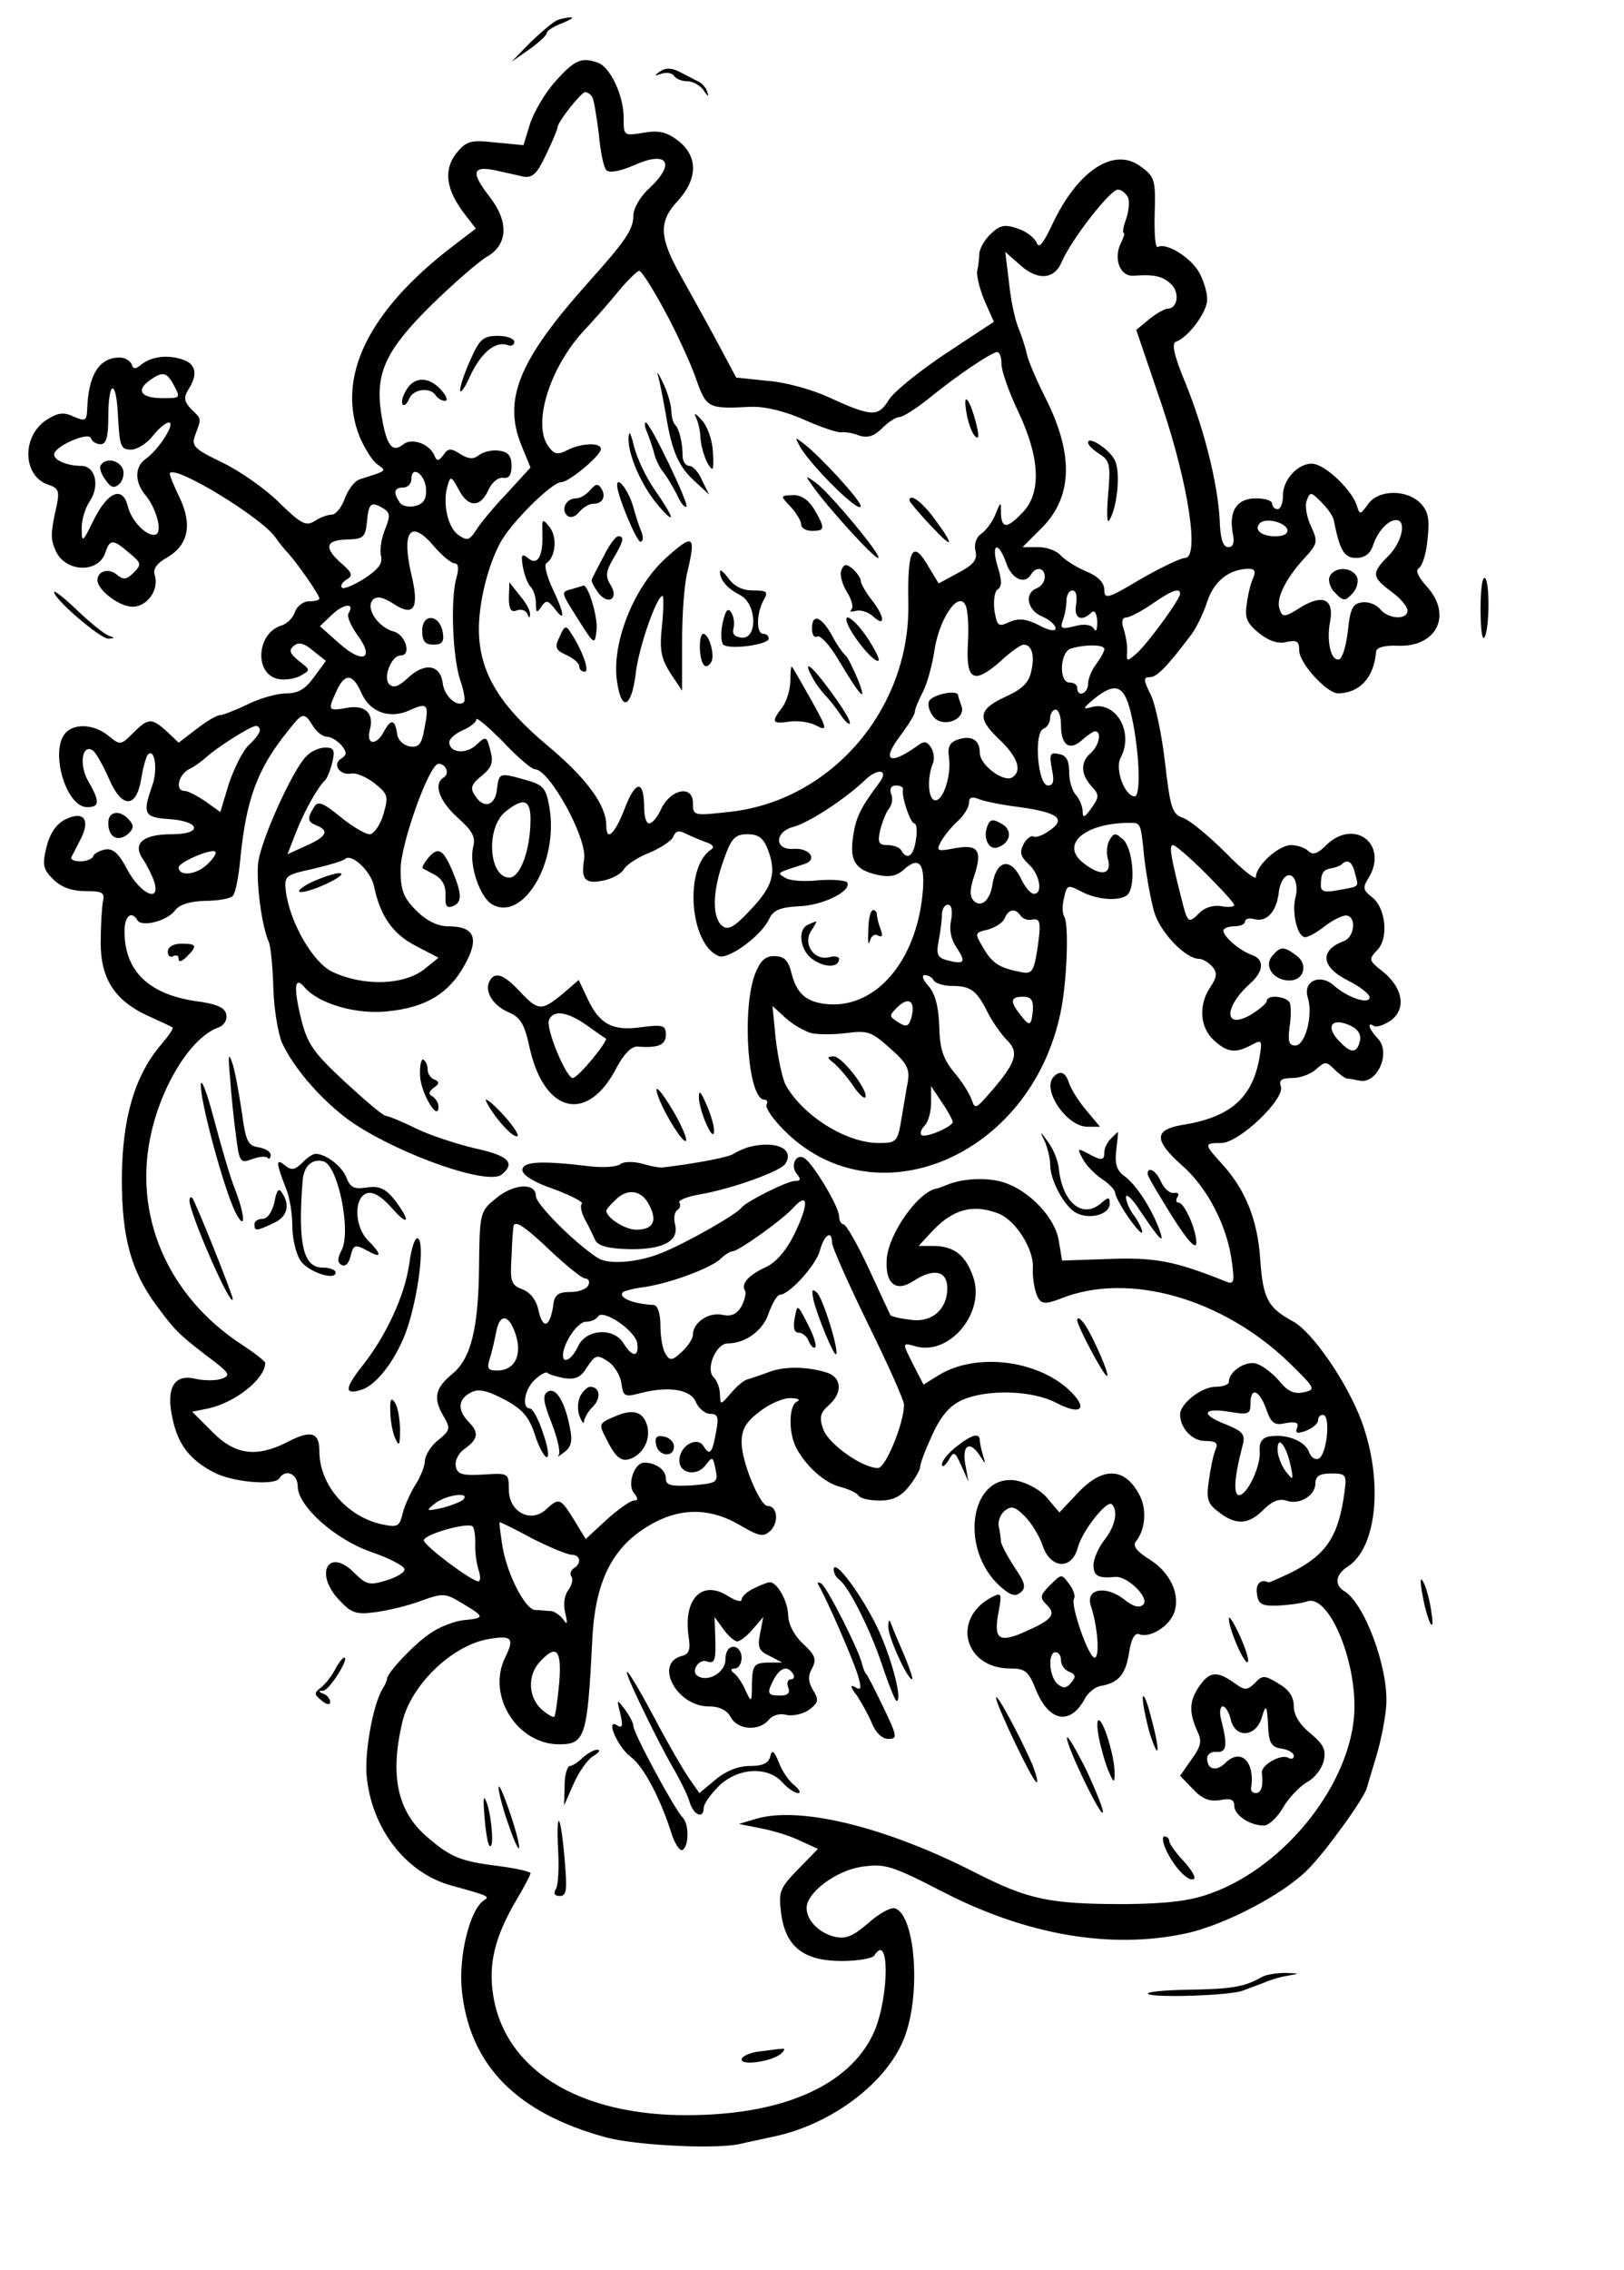 <?xml version="1.0" standalone="no"?>
<!DOCTYPE svg PUBLIC "-//W3C//DTD SVG 20010904//EN"
 "http://www.w3.org/TR/2001/REC-SVG-20010904/DTD/svg10.dtd">
<svg version="1.0" xmlns="http://www.w3.org/2000/svg"
 width="300pt" height="419pt" viewBox="0 0 300 419"
 preserveAspectRatio="xMidYMid meet">
<g transform="translate(0,419) scale(0.1,-0.1)"
fill="#000000" stroke="none">
<path d="M1030 4153 c-8 -3 -30 -22 -50 -41 l-35 -36 33 23 c17 12 32 26 32
30 0 4 12 12 28 18 15 6 23 11 17 11 -5 0 -17 -2 -25 -5z"/>
<path d="M1027 4041 c-20 -22 -41 -58 -48 -80 l-12 -39 -52 5 c-47 5 -53 3
-73 -21 -23 -31 -18 -67 17 -112 l20 -26 -42 -32 c-157 -120 -217 -243 -172
-354 9 -20 23 -43 32 -49 17 -13 20 -11 -33 -28 -9 -3 -21 -19 -27 -35 -6 -17
-17 -30 -24 -30 -7 0 -22 -5 -32 -12 -16 -10 -25 -5 -65 34 -25 25 -72 58
-105 74 -54 26 -58 31 -50 52 11 30 12 28 -8 47 -13 14 -14 21 -5 36 18 28 14
47 -10 55 -28 10 -58 6 -77 -9 -11 -9 -15 -9 -18 1 -3 6 -12 12 -22 12 -38 0
-58 -32 -60 -97 -1 -20 -4 -21 -25 -12 -19 9 -29 7 -50 -6 -47 -31 -44 -105 4
-120 18 -6 20 -12 15 -37 -12 -53 -12 -63 -2 -85 18 -40 80 -42 92 -2 8 24 14
24 44 -2 22 -18 23 -21 8 -36 -13 -13 -19 -14 -31 -4 -15 13 -36 7 -36 -10 0
-18 40 -49 65 -49 27 0 49 31 41 58 -4 11 3 22 23 33 39 23 47 61 22 112 -11
23 -19 42 -17 44 13 13 168 -82 194 -118 7 -10 18 -24 25 -31 17 -19 57 -76
57 -83 0 -3 -9 -5 -19 -5 -11 0 -22 -9 -26 -19 -3 -11 -15 -23 -26 -26 -44
-14 -50 -87 -7 -98 11 -3 30 -1 42 5 20 11 20 11 -2 28 -17 14 -19 20 -9 28 8
7 19 5 35 -9 l24 -19 -22 -30 c-16 -22 -29 -30 -51 -30 -17 0 -49 -9 -71 -20
-23 -11 -46 -20 -51 -20 -6 0 -25 -11 -43 -25 l-34 -26 -22 21 c-28 25 -34 25
-62 -3 -23 -23 -24 -23 -46 -5 -26 21 -61 23 -78 6 -31 -31 -1 -138 39 -138
23 0 24 10 2 48 -17 29 -12 69 8 57 6 -4 19 -27 30 -52 24 -56 51 -56 60 0 3
20 9 40 12 44 13 13 19 -28 8 -58 -18 -51 -15 -58 31 -61 59 -4 63 -28 5 -28
-53 0 -73 -17 -53 -46 7 -10 17 -30 21 -42 12 -40 -26 -22 -50 23 -15 29 -26
39 -40 37 -11 -2 -22 -8 -23 -13 -2 -5 -13 -9 -24 -9 -11 0 -18 3 -16 8 2 4
10 19 18 35 17 35 4 51 -30 34 -16 -8 -28 -26 -34 -50 -8 -33 -7 -41 12 -60
15 -15 35 -22 60 -22 32 0 36 -3 32 -20 -2 -11 -4 -45 -4 -76 0 -67 27 -107
89 -135 22 -10 42 -19 44 -21 2 -1 -8 -16 -22 -32 -49 -58 -71 -136 -72 -246
0 -110 17 -171 64 -235 35 -47 39 -51 93 -93 42 -31 45 -36 28 -42 -11 -4 -34
-4 -50 0 -39 9 -54 -18 -41 -75 10 -47 32 -75 76 -98 34 -18 112 -25 121 -11
11 18 34 9 34 -15 0 -36 69 -98 136 -121 32 -11 59 -25 61 -31 2 -6 -13 -15
-32 -21 -32 -10 -38 -9 -61 14 -47 47 -74 -1 -28 -50 23 -25 32 -28 68 -23 22
3 61 12 84 21 42 15 45 14 78 -6 40 -24 40 -26 -1 -30 -16 -2 -43 -12 -60 -24
-29 -19 -80 -73 -80 -84 0 -3 -4 -12 -8 -18 -17 -27 -33 -112 -30 -158 8 -99
72 -183 158 -206 69 -19 70 -20 59 -27 -26 -17 -47 -102 -41 -165 14 -139 101
-228 268 -273 58 -15 209 -22 249 -11 8 2 33 7 55 12 112 22 219 104 248 190
28 81 17 218 -19 232 -8 3 -30 -9 -50 -27 -29 -25 -42 -30 -63 -25 -28 7 -51
30 -51 53 0 28 54 69 102 76 42 6 54 3 149 -46 155 -80 311 -107 450 -77 70
15 178 71 224 117 32 31 107 135 110 152 1 3 9 30 18 60 9 30 17 73 18 95 3
69 -41 186 -78 208 -18 11 -16 30 5 44 56 34 68 159 27 270 -27 72 -91 165
-127 184 -46 25 -55 42 -60 114 -5 75 -28 130 -72 178 -32 35 -32 37 0 37 33
0 119 82 110 105 -4 11 2 15 21 15 15 0 34 7 44 16 17 15 19 15 34 0 9 -9 19
-16 23 -17 4 0 15 -2 24 -4 33 -6 58 53 33 78 -16 17 -21 32 -7 23 5 -3 19 2
31 10 29 21 23 60 -14 90 -27 21 -27 23 -11 40 22 22 16 80 -11 99 -15 12 -16
17 -5 34 38 63 -27 112 -79 60 -15 -15 -24 -18 -32 -10 -6 6 -21 11 -32 11
-23 0 -65 -38 -65 -59 0 -6 -25 13 -55 44 -31 31 -66 60 -79 65 -21 7 -24 18
-34 103 -6 52 -18 109 -27 126 -13 26 -13 31 -1 31 13 0 31 18 77 79 9 12 22
39 29 60 12 38 41 61 77 61 11 0 13 -5 8 -17 -5 -10 -10 -32 -12 -49 -4 -25 1
-35 23 -53 19 -15 36 -20 51 -16 19 4 23 1 23 -16 0 -23 51 -79 72 -79 40 1
66 29 70 77 1 8 16 12 40 11 72 -3 102 57 53 110 -15 17 -21 29 -14 33 6 4 14
27 16 53 4 36 2 51 -12 66 -25 27 -79 27 -98 -1 -15 -20 -15 -20 -21 -1 -9 26
-51 68 -76 75 -26 7 -60 -25 -60 -57 0 -14 -4 -26 -10 -26 -5 0 -10 5 -10 10
0 6 -13 10 -30 10 -35 0 -50 -23 -43 -63 4 -19 1 -27 -8 -27 -10 0 -15 16 -16
52 -4 66 -28 165 -64 253 -20 48 -25 71 -17 74 23 8 58 55 58 78 0 14 -7 37
-16 52 -16 27 -61 54 -75 45 -5 -3 -7 25 -6 62 2 61 0 68 -25 86 -49 38 -117
-6 -164 -106 -17 -36 -25 -46 -29 -34 -4 9 -19 21 -35 26 -23 8 -32 7 -49 -9
-12 -11 -21 -27 -22 -37 0 -9 -2 -24 -4 -33 -1 -9 5 -34 14 -55 l17 -38 -88
-58 c-48 -32 -96 -70 -106 -86 -20 -32 -31 -32 -112 5 -30 14 -81 28 -113 30
l-57 6 -38 71 c-21 39 -50 91 -64 116 -40 71 -42 100 -7 138 38 41 39 83 2
112 -21 16 -35 20 -64 15 -37 -6 -37 -6 -37 28 0 40 -24 92 -47 101 -30 11
-43 6 -78 -33z m67 -30 c3 -5 8 -35 12 -67 3 -33 9 -63 14 -68 6 -6 25 -2 49
8 63 29 81 6 31 -41 -17 -15 -30 -38 -30 -51 0 -25 -13 -45 -82 -122 -130
-145 -160 -218 -124 -304 l16 -39 -42 -46 c-24 -25 -50 -56 -58 -69 -13 -20
-17 -21 -34 -9 -19 14 -29 59 -19 91 5 18 7 17 20 -7 17 -34 40 -35 55 -2 6
14 18 24 27 23 11 -2 16 5 16 22 0 18 -6 26 -23 28 -13 2 -29 -2 -37 -8 -10
-8 -19 -8 -35 2 -17 11 -22 11 -31 -2 -8 -11 -12 -12 -16 -2 -9 23 -43 35 -59
21 -20 -16 -31 0 -40 59 -11 74 9 116 93 199 41 40 88 81 104 90 37 22 39 64
4 109 -35 45 -33 58 8 50 17 -4 42 -9 53 -12 18 -3 26 5 43 41 12 25 21 47 21
50 0 10 44 65 51 65 4 0 10 -4 13 -9z m990 -186 c3 -8 1 -26 -4 -40 -5 -14 -7
-25 -4 -25 2 0 0 -8 -5 -18 -15 -29 -2 -63 23 -61 39 3 54 -1 70 -16 16 -17
11 -45 -8 -45 -6 -1 -21 -9 -34 -20 l-23 -19 47 -138 c50 -149 70 -283 43
-283 -8 0 -45 -18 -82 -39 -60 -36 -67 -38 -67 -20 0 13 -11 25 -33 34 -19 8
-39 21 -47 29 -7 9 -26 16 -42 16 l-29 0 35 35 c58 58 60 137 6 243 -16 32
-31 67 -33 78 -2 10 -9 32 -15 47 -7 16 -15 54 -18 85 l-7 57 25 -22 c34 -32
66 -30 80 5 18 41 89 132 103 132 7 0 15 -7 19 -15z m-857 -207 c22 -40 48
-97 58 -125 20 -57 22 -58 102 -54 26 1 63 -8 99 -24 31 -14 62 -24 68 -23 6
1 21 -1 33 -6 16 -5 28 -1 42 13 12 12 26 21 32 21 7 0 30 15 53 33 51 42 118
87 128 87 5 0 8 -10 8 -22 0 -13 14 -52 31 -88 40 -84 43 -149 9 -185 -29 -31
-40 -32 -41 -2 0 22 0 22 -10 -2 -5 -13 -17 -30 -26 -36 -10 -7 -14 -20 -11
-32 4 -16 -3 -25 -31 -40 l-37 -20 -17 28 c-31 55 -41 38 -39 -66 3 -195 -144
-365 -333 -384 -64 -7 -65 -7 -65 17 0 33 -40 26 -58 -10 -7 -16 -17 -28 -23
-28 -5 0 -9 12 -9 28 0 52 -15 53 -35 2 -19 -50 -35 -65 -35 -34 0 38 -37 88
-109 148 -85 71 -122 130 -126 202 -3 49 13 122 38 170 18 36 96 114 114 114
14 0 73 49 73 61 0 13 -37 11 -62 -2 -18 -9 -24 -8 -35 7 -30 41 2 145 66 214
18 19 47 52 64 73 17 20 34 37 38 37 4 0 25 -33 46 -72z m-907 -137 c14 -26
14 -26 -19 -26 -39 0 -50 13 -27 31 26 19 33 18 46 -5z m-78 -121 c11 0 29 11
40 25 11 14 24 25 30 25 13 0 -19 -51 -44 -68 -19 -14 -19 -41 -1 -64 21 -24
33 -67 22 -74 -14 -8 -46 22 -53 52 -10 38 -37 26 -63 -26 -20 -41 -22 -43
-22 -17 -1 15 6 39 15 52 19 29 10 65 -16 65 -25 0 -50 10 -50 21 0 15 64 43
68 30 2 -6 10 -11 18 -11 10 0 14 13 14 48 0 72 15 74 18 3 3 -54 5 -61 24
-61z m545 -72 c1 -19 -4 -28 -20 -32 -12 -3 -25 0 -29 7 -12 18 -10 27 7 27 8
0 15 7 15 16 0 26 25 9 27 -18z m1677 -59 c11 -55 19 -69 41 -69 16 0 26 8 31
22 8 26 28 48 43 48 20 0 11 -41 -14 -66 -32 -32 -31 -39 5 -66 17 -12 30 -28
30 -35 0 -18 -35 -16 -50 2 -7 9 -23 15 -34 13 -17 -2 -22 -12 -26 -52 -3 -27
-10 -51 -16 -53 -15 -5 -24 33 -17 69 8 42 -13 52 -54 27 -30 -19 -34 -19 -39
-4 -8 19 11 57 46 95 24 26 25 30 12 58 -8 17 -12 38 -8 48 6 17 8 16 27 -3
11 -11 22 -26 23 -34z m-1755 22 c12 -8 12 -14 2 -39 -7 -17 -10 -39 -7 -49 3
-13 -5 -24 -31 -41 -19 -12 -38 -20 -41 -17 -4 3 0 10 8 15 12 7 11 12 -7 28
-35 30 -33 45 7 46 32 1 35 4 38 34 3 34 8 37 31 23z m1669 -38 c2 -8 -6 -13
-22 -13 -26 0 -40 12 -29 24 11 11 46 2 51 -11z m-1575 -33 c14 -16 31 -30 37
-30 7 0 8 -10 3 -27 -11 -40 -7 -145 7 -188 7 -20 10 -38 7 -41 -11 -11 -36
10 -39 34 -4 35 -33 40 -64 11 -17 -16 -27 -20 -35 -12 -12 12 4 53 21 53 21
0 9 38 -12 44 -29 7 -54 44 -39 59 7 7 18 5 37 -7 39 -26 49 -9 34 53 -19 82
-1 104 43 51z m1056 -30 c10 -29 34 -40 46 -20 9 15 25 12 25 -5 0 -9 -7 -18
-15 -21 -23 -9 -18 -40 10 -52 14 -6 25 -16 25 -22 0 -6 -13 -4 -31 6 -24 12
-37 13 -54 6 -21 -10 -23 -8 -28 21 -2 18 0 35 6 39 8 5 8 17 0 42 -13 43 1
49 16 6z m129 -75 c-5 -26 9 -34 28 -16 5 6 10 0 11 -16 0 -15 -2 -21 -6 -14
-5 8 -18 10 -36 5 -24 -6 -27 -4 -22 10 4 10 7 26 7 37 0 10 5 19 11 19 7 0 9
-10 7 -25z m192 19 c0 -10 -57 -88 -78 -108 -20 -18 -21 -18 -20 0 1 11 -2 29
-6 42 -5 14 -3 22 4 22 6 0 28 11 48 25 36 25 52 31 52 19z m-392 -92 c-4 -69
11 -76 61 -32 18 17 37 30 42 30 15 0 21 -20 14 -49 -4 -21 -17 -33 -45 -46
-53 -24 -56 -40 -15 -79 35 -33 44 -59 25 -71 -16 -10 -60 23 -60 45 0 24 -15
33 -40 25 -15 -5 -20 -13 -17 -33 5 -35 -12 -84 -27 -79 -12 4 -13 42 -3 67 4
8 2 22 -3 30 -8 12 -13 13 -27 2 -51 -36 -65 -26 -29 21 14 19 26 38 26 43 0
5 7 22 15 37 8 16 17 49 21 75 8 57 43 111 57 86 5 -8 7 -41 5 -72z m-1144 56
c-4 -5 4 -23 16 -40 33 -44 11 -55 -33 -16 l-36 32 22 21 c22 21 43 23 31 3z
m1396 -66 c0 -5 -7 -17 -15 -28 -8 -10 -15 -27 -15 -36 0 -19 -20 -26 -20 -8
0 6 -6 10 -14 10 -21 0 -18 58 3 63 28 8 61 7 61 -1z m-1372 -82 c16 -35 52
-48 89 -31 33 15 36 11 27 -34 -5 -29 -10 -35 -27 -33 -11 2 -21 11 -23 21 -4
29 -11 31 -24 8 -14 -28 -34 -27 -27 1 9 32 -9 48 -44 41 -33 -6 -34 -4 -17
32 15 33 30 32 46 -5z m1420 -32 c16 -63 21 -158 8 -158 -18 0 -37 50 -26 71
26 48 -10 108 -56 93 -14 -4 -13 -1 6 15 39 32 56 27 68 -21z m-128 -27 c0
-37 16 -48 39 -27 10 9 21 16 24 16 13 0 7 -27 -8 -40 -19 -16 -19 -39 1 -61
15 -16 15 -20 0 -41 -12 -17 -16 -19 -16 -6 0 9 -6 23 -12 30 -7 7 -13 26 -13
43 0 21 -5 31 -19 33 -16 4 -18 0 -13 -27 5 -23 3 -31 -7 -31 -19 0 -27 98 -8
105 6 2 12 11 12 20 0 8 5 15 10 15 6 0 10 -13 10 -29z m-1382 -1 c7 -11 18
-20 26 -20 7 0 19 -7 27 -16 10 -13 10 -17 0 -24 -18 -10 -4 -32 18 -28 9 2
29 -7 43 -18 25 -20 26 -24 16 -58 -6 -20 -18 -36 -25 -36 -8 0 -32 14 -54 32
-33 27 -42 30 -49 18 -13 -21 -12 -27 5 -34 24 -9 18 -21 -19 -37 l-35 -16 16
41 c16 41 42 86 54 96 3 3 9 17 13 33 5 22 3 27 -13 27 -11 0 -27 -7 -35 -16
-25 -24 -84 -155 -89 -196 -4 -36 6 -117 20 -148 3 -8 7 -46 8 -85 1 -38 9
-84 16 -100 23 -50 80 -114 134 -150 90 -59 248 -114 272 -93 26 21 12 35 -49
48 -34 8 -83 24 -110 37 -26 13 -51 23 -55 23 -5 0 -38 28 -76 63 -58 54 -69
69 -81 117 -14 58 -12 80 7 57 26 -30 95 -50 152 -44 72 7 114 33 143 85 28
50 19 72 -30 72 -19 0 -40 10 -59 29 -24 24 -29 38 -29 76 0 47 53 195 70 195
14 0 21 -18 10 -25 -20 -12 -9 -43 25 -74 28 -25 34 -36 29 -55 -8 -33 13 -94
36 -106 57 -31 122 79 105 179 -6 36 -11 42 -43 51 -50 14 -50 14 -54 -17 -3
-31 -25 -37 -41 -11 -9 13 -6 21 13 36 18 15 22 24 16 46 -7 27 -8 28 -26 11
-19 -18 -50 -15 -50 5 0 6 11 16 25 22 14 6 25 15 25 20 0 5 22 -14 49 -41 26
-28 53 -51 59 -51 27 0 98 -129 91 -167 -6 -36 2 -45 33 -39 18 3 36 13 41 22
5 8 26 22 47 30 21 9 41 22 44 30 4 10 10 12 23 5 10 -5 27 -12 38 -16 12 -4
15 -9 9 -13 -51 -33 -40 -176 14 -197 18 -7 80 39 93 69 8 16 20 21 54 23 44
1 99 28 90 44 -3 4 -27 6 -53 4 -26 -3 -54 -1 -62 5 -15 9 -17 8 36 25 25 8
10 30 -20 28 -36 -3 -36 32 1 41 28 8 93 50 131 86 24 23 44 19 27 -4 -36 -48
-44 -65 -49 -100 -7 -45 4 -62 45 -71 22 -5 36 -2 49 10 29 26 40 10 34 -48
-13 -122 -85 -206 -172 -201 -41 3 -60 18 -70 58 -6 24 -14 31 -32 31 -17 0
-26 -9 -36 -35 -24 -68 -12 -230 18 -230 5 0 7 -4 4 -9 -3 -4 10 -25 30 -45
168 -173 457 -53 513 214 12 56 16 163 7 178 -4 6 -4 22 0 36 5 23 7 23 32 10
32 -17 78 -18 87 -3 13 20 7 81 -9 98 -15 14 -18 14 -26 1 -5 -8 -7 -25 -3
-37 7 -29 -15 -31 -47 -5 -41 33 3 72 84 73 24 0 23 3 30 -66 4 -33 12 -77 18
-98 11 -38 58 -87 83 -87 7 0 18 -7 25 -15 9 -11 8 -19 -4 -37 -22 -32 -20
-74 6 -98 25 -23 40 -25 70 -9 20 11 20 9 14 -27 -14 -72 -54 -107 -144 -121
-50 -9 -50 -28 0 -73 49 -42 86 -115 94 -182 5 -36 3 -40 -13 -33 -93 37 -128
44 -213 41 l-88 -3 -6 36 c-6 42 -54 93 -101 108 -30 10 -76 8 -105 -4 -8 -3
-17 -7 -20 -7 -35 -7 -88 -83 -92 -130 -3 -46 17 -62 49 -41 38 25 63 19 63
-13 0 -40 -30 -65 -70 -58 -18 2 -33 6 -35 8 -1 2 -19 40 -40 86 -21 45 -42
82 -47 82 -4 0 -8 7 -8 15 0 17 -47 96 -64 107 -15 10 -27 -14 -14 -29 8 -10
7 -13 -3 -13 -15 0 -90 -38 -99 -49 -9 -13 -105 -67 -148 -84 -44 -18 -99 -22
-118 -9 -42 27 -114 99 -114 114 0 26 -43 23 -76 -6 -27 -22 -28 -27 -29 -122
-1 -116 -15 -171 -48 -199 -33 -27 -37 -45 -19 -77 15 -25 14 -28 -8 -46 -13
-10 -24 -27 -25 -38 0 -10 -8 -30 -17 -44 -9 -14 -20 -38 -24 -53 -6 -25 -9
-27 -38 -21 -65 14 -116 73 -116 135 0 35 -15 40 -59 17 -57 -29 -97 -24 -139
19 l-37 37 30 6 c50 11 105 55 105 84 0 3 -19 18 -42 33 -139 90 -204 242
-168 394 21 91 75 175 123 192 11 4 17 14 15 24 -2 13 -18 20 -57 25 -87 13
-131 56 -131 129 0 28 13 39 24 20 8 -13 55 -1 69 18 8 11 27 17 55 18 24 0
47 4 52 9 5 5 11 36 14 69 11 111 32 167 89 237 26 33 29 34 45 8z m-98 -8 c0
-5 -9 -17 -20 -27 -11 -10 -27 -42 -37 -71 l-16 -53 -28 20 c-15 10 -32 19
-38 19 -18 0 -12 29 8 40 11 5 25 16 33 23 17 16 81 57 91 57 4 0 7 -4 7 -8z
m1188 -109 c-3 -14 14 -63 21 -63 4 0 6 -13 3 -30 -4 -30 -16 -39 -27 -20 -3
6 -15 10 -26 10 -16 0 -18 5 -13 28 4 15 11 33 16 39 6 7 8 20 4 28 -3 9 0 15
9 15 8 0 14 -3 13 -7z m216 -33 c71 -10 86 -22 55 -43 -12 -9 -26 -14 -30 -11
-4 2 -13 -4 -18 -14 -8 -15 -6 -23 9 -37 21 -19 27 -55 10 -55 -6 0 -15 11
-22 24 -20 45 -48 40 -55 -9 -5 -28 -21 -41 -34 -28 -8 8 -8 21 1 47 15 47 7
58 -37 50 -32 -6 -34 -5 -25 12 6 11 20 28 31 38 12 11 21 26 21 34 0 10 5 12
18 7 9 -4 43 -11 76 -15z m-904 -22 c0 -57 -19 -108 -39 -108 -38 0 -44 91 -8
121 33 27 47 24 47 -13z m438 -55 c17 -44 10 -69 -32 -113 -30 -32 -41 -38
-52 -29 -19 16 -18 64 3 122 14 40 21 47 44 47 20 0 29 -7 37 -27z m-1039 -32
c-21 -17 -49 -18 -49 -2 1 10 65 37 68 28 2 -4 -7 -16 -19 -26z m1848 -13 c29
-29 53 -55 53 -59 0 -3 -11 -4 -23 -2 -14 3 -31 -2 -40 -11 -22 -22 -23 -21
-35 27 -19 75 -23 97 -15 97 4 0 31 -23 60 -52z m-1536 -24 c11 -54 34 -88 77
-110 l42 -22 -26 -21 c-38 -30 -113 -32 -170 -5 -36 17 -79 92 -86 149 -3 28
-1 30 50 41 30 7 56 15 59 18 12 12 48 -22 54 -50z m1812 24 c7 -26 10 -24
-30 -31 -25 -5 -33 -3 -33 8 0 23 4 29 18 32 8 1 16 4 20 7 11 11 20 6 25 -16z
m-110 -45 c-7 -29 4 -73 18 -73 6 0 22 9 36 20 14 11 32 20 39 20 20 0 17 -39
-3 -47 -46 -17 -43 -48 7 -73 22 -11 40 -25 40 -31 0 -14 -40 -1 -65 21 -26
24 -59 9 -49 -22 10 -32 -5 -88 -23 -88 -12 0 -14 7 -11 33 3 17 3 38 1 45 -5
13 -43 17 -43 4 0 -4 -13 -15 -29 -25 -50 -29 -51 13 -2 57 26 23 27 45 4 53
-23 8 -53 34 -53 45 0 4 9 8 20 8 11 0 20 4 20 9 0 5 8 7 18 4 22 -5 39 13 44
47 1 14 7 28 13 32 14 10 25 -13 18 -39z m-636 -42 c-4 -17 0 -36 10 -50 18
-27 15 -32 -16 -24 -19 5 -22 10 -17 36 3 16 6 38 6 48 0 11 5 19 11 19 7 0 9
-11 6 -29z m128 9 c4 -6 13 -9 20 -8 17 4 19 -3 11 -56 -6 -38 -10 -44 -27
-41 -43 8 -55 16 -72 44 -17 29 -17 29 8 35 14 4 28 13 31 21 7 17 20 19 29 5z
m-160 -120 c3 -5 18 -10 33 -10 35 0 46 -8 66 -48 9 -18 26 -42 37 -53 22 -22
16 -41 -32 -96 -26 -30 -28 -31 -34 -13 -4 11 -18 34 -33 51 -20 25 -26 43
-27 85 -1 36 -8 61 -20 74 -10 11 -13 20 -7 20 6 0 14 -4 17 -10z m-41 -67
c-5 -18 -9 -20 -25 -10 -17 11 -17 12 -1 28 21 20 33 11 26 -18z m224 12 c-3
-30 -6 -31 -24 -7 -19 24 -17 32 6 32 15 0 19 -6 18 -25z m-410 -42 c13 -3 42
-3 66 0 38 5 46 3 80 -28 31 -27 37 -38 33 -62 -3 -15 -8 -47 -12 -70 -7 -41
-9 -43 -42 -43 -60 0 -141 51 -172 108 -6 12 -14 50 -18 84 l-6 61 24 -22 c13
-12 34 -24 47 -28z m1014 -15 c-5 -22 -16 -23 -36 -2 -29 28 -17 47 18 31 15
-7 21 -17 18 -29z m-752 -149 c0 -9 -52 -31 -58 -24 -3 3 0 11 6 17 7 7 12 26
12 43 l0 30 20 -30 c11 -16 20 -33 20 -36z m-292 -206 c-15 -31 -34 -53 -53
-62 -33 -15 -46 -31 -39 -43 3 -4 0 -17 -6 -29 -9 -15 -19 -20 -36 -16 -26 5
-54 -15 -54 -37 0 -7 -9 -21 -21 -32 -17 -16 -22 -16 -29 -4 -6 8 -10 32 -10
53 0 22 -5 37 -12 38 -40 2 -67 14 -57 24 3 2 21 7 39 9 47 7 121 34 141 52 8
8 18 14 22 14 11 0 92 58 112 80 28 31 30 9 3 -47z m376 37 c32 -12 66 -66 64
-100 -1 -14 2 -35 6 -47 7 -21 15 -22 46 -10 125 50 299 0 422 -119 48 -47 49
-49 27 -54 -18 -4 -30 1 -46 21 -13 15 -32 29 -43 32 -20 5 -50 -15 -50 -34 0
-5 -11 -9 -25 -9 -25 0 -65 -31 -65 -51 0 -25 22 -49 46 -49 21 0 25 -4 19
-17 -4 -10 -9 -35 -12 -57 -5 -33 -2 -42 18 -57 32 -25 55 -24 83 4 16 16 29
21 42 17 24 -9 54 9 54 32 0 13 8 18 29 18 27 0 29 -2 25 -32 -11 -84 -33
-117 -97 -150 -23 -11 -43 -20 -44 -19 -14 7 -24 -3 -21 -21 2 -19 9 -23 38
-22 19 1 44 4 55 8 39 13 90 -106 87 -202 -5 -132 -126 -287 -265 -337 -38
-14 -79 -19 -157 -20 -142 0 -180 8 -280 59 -165 84 -324 123 -405 98 l-30 -9
40 -8 c22 -4 55 -14 73 -23 l33 -15 -37 -38 c-34 -35 -36 -41 -31 -81 8 -62
42 -88 112 -88 30 0 57 5 60 10 28 45 28 -71 1 -138 -40 -94 -153 -150 -317
-156 -216 -9 -365 76 -388 221 -9 58 3 107 42 174 15 25 27 48 27 51 0 3 -26
9 -57 13 -72 9 -90 16 -134 54 -55 47 -69 113 -46 211 15 68 91 142 158 154
45 8 50 2 32 -34 -34 -70 22 -160 100 -160 48 0 52 14 61 190 5 116 40 181
118 221 51 26 103 24 154 -6 38 -22 44 -23 58 -10 15 16 12 45 -6 45 -14 0
-48 81 -48 117 0 25 8 38 33 57 19 15 45 26 58 25 13 0 18 -3 12 -6 -16 -6
-17 -57 -2 -86 19 -35 53 -65 82 -72 15 -4 30 -11 33 -16 3 -5 20 -9 39 -9 24
0 39 7 54 26 12 15 21 31 21 37 0 6 10 32 22 58 15 33 31 53 54 64 46 21 131
19 176 -5 46 -24 59 -10 23 24 -60 56 -172 69 -240 28 l-29 -18 -18 35 c-22
44 -23 43 6 35 62 -15 126 64 104 128 -14 41 -35 57 -72 58 l-29 0 24 26 c39
42 76 52 123 34z m-826 -70 c29 -27 57 -50 63 -50 6 0 9 -6 6 -12 -2 -7 -17
-13 -33 -13 -23 0 -30 -5 -32 -25 -6 -40 -19 -45 -27 -10 -4 20 -15 34 -30 40
-21 8 -23 14 -20 62 1 29 3 54 4 56 4 9 23 -4 69 -48z m519 16 c0 -8 30 -75
66 -149 37 -75 67 -142 67 -150 0 -34 -34 -117 -48 -117 -29 0 -91 44 -101 71
-8 22 -6 31 10 45 26 23 24 51 -3 60 -37 12 -81 12 -108 1 -14 -5 -31 -11 -38
-13 -7 -1 -21 -13 -32 -26 -19 -22 -19 -22 -20 -3 0 12 -5 26 -12 33 -15 15 5
62 26 62 33 0 66 24 76 56 7 19 16 34 21 34 17 0 68 56 74 83 8 28 22 37 22
13z m-360 -185 c4 -27 -9 -27 -25 -1 -18 30 -69 27 -84 -5 -11 -24 -28 -34
-28 -17 0 22 27 62 42 62 9 0 19 4 23 10 9 14 68 -26 72 -49z m-223 11 c10
-37 -5 -62 -36 -62 -17 0 -19 4 -13 23 4 12 9 35 12 50 7 35 25 30 37 -11z
m194 -86 c3 -23 6 -25 30 -19 55 15 96 9 107 -14 5 -13 18 -23 27 -23 14 0 16
-6 11 -32 -7 -41 -12 -46 -23 -28 -12 20 -45 1 -45 -26 0 -25 33 -30 49 -8 12
16 13 15 18 -9 5 -24 2 -25 -44 -29 -39 -2 -48 0 -48 13 0 16 -19 29 -40 29
-18 0 -32 -40 -19 -56 8 -10 8 -14 0 -14 -6 0 -29 -16 -50 -35 l-39 -36 -22
36 c-25 40 -27 41 -52 18 -28 -25 -68 -4 -68 37 0 31 -1 31 -47 28 -39 -2 -48
0 -51 15 -2 11 5 25 17 33 25 18 26 30 6 50 -20 21 -19 41 4 53 14 8 29 5 62
-12 34 -18 46 -32 57 -65 7 -23 18 -42 22 -42 5 0 2 20 -7 45 -8 25 -19 45
-24 45 -16 0 -10 36 9 53 10 10 21 15 23 13 2 -3 16 -7 31 -10 21 -3 31 1 43
21 15 22 18 23 38 10 12 -8 23 -26 25 -41z m1191 -47 c9 -26 15 -31 36 -26 19
3 25 1 21 -9 -4 -10 1 -11 17 -5 12 5 22 13 22 20 0 6 5 10 10 9 13 -4 6 -71
-8 -80 -7 -4 -15 1 -19 12 -8 21 -44 34 -75 28 -12 -3 -17 -11 -16 -26 3 -27
-23 -82 -38 -82 -11 0 -9 33 6 90 6 22 2 27 -29 40 -48 18 -46 32 4 24 36 -6
40 -5 40 15 0 31 16 26 29 -10z m45 -104 c6 -28 5 -29 -9 -11 -8 11 -15 29
-15 40 0 28 16 8 24 -29z m-1529 -64 c-6 -4 -23 -11 -40 -15 -28 -6 -29 -5
-11 9 21 16 67 22 51 6z m23 -79 c-1 -15 2 -37 6 -50 4 -12 4 -22 -1 -21 -13
1 -96 63 -100 75 -3 10 74 33 89 27 4 -2 6 -16 6 -31z m105 8 c32 -16 65 -30
73 -30 16 0 19 -16 4 -25 -6 -4 -8 -11 -4 -16 3 -5 0 -16 -6 -24 -7 -9 -10
-26 -6 -42 5 -20 4 -24 -3 -13 -6 8 -16 15 -23 16 -7 0 -20 2 -30 2 -19 2 -54
71 -61 125 -3 20 -5 37 -4 37 2 0 29 -13 60 -30z m50 -267 c-3 -32 -7 -60 -9
-62 -2 -2 -13 4 -24 14 -24 22 -26 62 -3 87 31 34 41 23 36 -39z"/>
<path d="M870 3528 c-11 -24 -20 -50 -20 -58 0 -8 9 4 19 27 20 42 46 64 69
56 6 -3 12 0 12 6 0 6 -14 11 -30 11 -27 0 -34 -6 -50 -42z"/>
<path d="M750 3469 c-7 -11 -9 -23 -6 -26 3 -3 8 2 12 11 7 18 39 22 49 6 3
-5 11 -10 17 -10 6 0 3 9 -7 20 -23 26 -51 25 -65 -1z"/>
<path d="M2010 3373 c0 -5 10 -14 21 -21 19 -12 21 -20 16 -75 -3 -39 -2 -56
3 -46 15 26 20 91 9 110 -10 20 -49 45 -49 32z"/>
<path d="M1216 3495 c3 -11 9 -42 14 -70 11 -68 23 -96 54 -124 l26 -24 -13
26 c-6 15 -17 27 -24 27 -6 0 -12 8 -12 18 0 24 -6 50 -14 58 -4 4 -7 17 -7
28 -1 12 -8 35 -16 51 -8 17 -12 21 -8 10z"/>
<path d="M1785 3430 c3 -19 10 -39 16 -45 7 -7 8 -1 3 20 -11 46 -26 67 -19
25z"/>
<path d="M1285 3421 c4 -8 9 -26 9 -40 1 -14 7 -35 13 -46 10 -17 12 -15 10
20 -1 23 -10 48 -21 60 -10 11 -15 14 -11 6z"/>
<path d="M1195 3393 c4 -10 10 -27 13 -38 2 -11 10 -27 16 -35 7 -8 18 -27 26
-42 7 -16 15 -26 18 -23 5 5 -67 155 -75 155 -3 0 -2 -8 2 -17z"/>
<path d="M1161 3382 c-1 -31 23 -87 54 -124 34 -40 32 -26 -5 27 -17 24 -34
61 -39 82 -6 24 -9 30 -10 15z"/>
<path d="M1478 3365 c22 -37 112 -126 112 -109 0 10 -74 91 -104 114 -18 14
-18 14 -8 -5z"/>
<path d="M1501 3293 c28 -40 113 -133 121 -133 11 0 -89 120 -115 139 -20 14
-20 14 -6 -6z"/>
<path d="M1090 3285 c-7 -8 -18 -15 -26 -15 -18 0 -28 -20 -17 -31 6 -6 15 -4
23 6 7 8 18 15 26 15 17 0 24 13 15 28 -6 10 -11 9 -21 -3z"/>
<path d="M1140 3294 c0 -18 36 -104 43 -104 5 0 6 8 2 18 -4 9 -11 31 -16 49
-9 29 -29 55 -29 37z"/>
<path d="M1461 3254 c10 -11 19 -26 19 -32 0 -7 9 -12 20 -12 24 0 25 4 4 40
-11 18 -25 27 -40 26 -23 -1 -23 -1 -3 -22z"/>
<path d="M1680 3266 c0 -2 18 -24 41 -48 42 -45 43 -36 1 20 -21 27 -42 42
-42 28z"/>
<path d="M1002 3204 c1 -42 -9 -59 -27 -44 -11 9 -13 6 -9 -17 3 -15 9 -32 15
-37 5 -6 9 -19 9 -30 0 -18 2 -18 10 -6 9 13 12 12 25 -4 20 -27 18 -9 -5 39
-10 22 -15 42 -11 45 17 11 21 47 7 66 -14 18 -15 17 -14 -12z"/>
<path d="M1115 3163 c-11 -21 -21 -40 -22 -43 -1 -3 4 -13 12 -24 18 -24 39
-12 23 14 -10 16 -9 25 5 49 19 32 21 41 9 41 -5 0 -17 -17 -27 -37z"/>
<path d="M1228 3158 c-59 -55 -99 -158 -88 -227 8 -55 26 -48 34 13 5 49 39
146 50 146 2 0 2 -24 -1 -54 -5 -45 -2 -61 15 -88 l22 -33 0 90 c0 50 4 108
10 130 16 68 11 71 -42 23z"/>
<path d="M1554 3137 c-3 -8 2 -26 10 -39 9 -14 13 -28 9 -33 -5 -4 -1 -5 7 -3
8 3 23 -1 33 -10 23 -21 22 -1 -3 31 -11 14 -20 30 -20 35 0 5 -7 15 -15 22
-12 10 -16 9 -21 -3z"/>
<path d="M1330 3135 c0 -16 13 -31 38 -44 30 -16 32 -81 2 -78 -13 1 -18 7
-15 17 2 8 1 21 -4 29 -6 10 -11 5 -16 -19 -4 -17 -3 -35 1 -40 12 -10 84 0
84 11 0 5 -4 9 -10 9 -13 0 -13 36 0 61 10 17 7 19 -19 19 -20 0 -35 8 -45 22
-9 12 -16 18 -16 13z"/>
<path d="M940 3086 c0 -20 4 -27 14 -23 8 3 17 1 20 -6 3 -8 5 -9 5 -1 1 7 -8
22 -19 35 l-19 24 -1 -29z"/>
<path d="M1058 3103 c-23 -6 -23 -4 11 -58 29 -46 30 -46 33 -18 3 23 -16 86
-25 82 -1 -1 -10 -3 -19 -6z"/>
<path d="M1500 3030 c0 -12 4 -18 10 -15 5 3 22 -15 37 -40 43 -72 56 -86 38
-40 -9 21 -19 42 -23 45 -4 3 -15 18 -24 35 -20 37 -38 44 -38 15z"/>
<path d="M1570 3029 c16 -28 43 -59 52 -59 5 0 -4 18 -18 40 -27 41 -53 56
-34 19z"/>
<path d="M1034 3015 c-10 -20 -8 -25 12 -34 13 -6 24 -15 24 -21 0 -5 4 -10
10 -10 10 0 -4 39 -25 71 -9 15 -12 15 -21 -6z"/>
<path d="M1293 2990 c2 -29 11 -38 21 -22 7 12 -4 52 -15 52 -4 0 -7 -13 -6
-30z"/>
<path d="M1460 2934 c0 -17 -7 -39 -15 -50 -21 -27 -19 -31 14 -26 16 2 38 -1
50 -8 20 -10 19 -5 -10 47 -18 32 -34 60 -36 62 -2 2 -3 -9 -3 -25z"/>
<path d="M1500 2941 c5 -11 16 -25 23 -33 7 -7 21 -24 30 -38 9 -13 17 -20 17
-14 0 12 -67 104 -76 104 -3 0 0 -9 6 -19z"/>
<path d="M186 3331 c-3 -4 1 -17 9 -27 10 -15 16 -16 26 -7 6 6 9 19 6 27 -7
17 -32 22 -41 7z"/>
<path d="M2456 3125 c-3 -8 2 -22 11 -30 14 -15 18 -15 31 -1 8 8 12 22 9 30
-8 20 -43 21 -51 1z"/>
<path d="M780 3026 c0 -20 5 -26 21 -26 15 0 20 5 17 22 -5 34 -38 37 -38 4z"/>
<path d="M1716 2895 c-3 -8 2 -21 10 -30 19 -19 59 -2 50 22 -3 8 -6 17 -6 19
0 12 -49 2 -54 -11z"/>
<path d="M790 2605 c-7 -9 -11 -16 -9 -18 2 -1 13 -7 24 -13 13 -8 19 -21 18
-37 -1 -19 2 -24 13 -20 18 7 18 22 -1 67 -17 39 -26 44 -45 21z"/>
<path d="M1604 2472 c-1 -20 0 -29 3 -19 2 9 9 14 15 10 8 -4 9 0 5 11 -4 10
-7 22 -7 27 0 5 -3 9 -7 9 -5 0 -9 -17 -9 -38z"/>
<path d="M1493 2483 c-21 -8 -15 -50 10 -65 22 -15 47 -14 47 2 0 4 -8 6 -18
3 -28 -7 -49 24 -34 48 7 10 11 19 10 18 -2 0 -9 -3 -15 -6z"/>
<path d="M310 2433 c0 -8 5 -11 10 -8 6 3 10 1 10 -5 0 -7 6 -5 15 4 20 20 19
24 -10 24 -15 0 -25 -6 -25 -15z"/>
<path d="M905 2380 c-11 -18 4 -45 33 -58 24 -10 31 -22 41 -69 28 -120 108
-137 161 -32 13 24 27 38 38 37 38 -3 52 3 52 22 0 17 -5 19 -44 14 -54 -8
-78 5 -100 51 l-17 36 -30 -26 c-39 -32 -45 -31 -79 5 -29 31 -45 37 -55 20z
m178 -82 c18 -13 34 -24 36 -25 6 -3 -51 -73 -61 -73 -12 0 -50 91 -44 107 8
19 33 16 69 -9z"/>
<path d="M425 2200 c2 -30 7 -78 11 -107 6 -48 8 -51 29 -43 13 5 26 6 29 3 3
-4 6 -1 6 5 0 6 -10 12 -22 14 -20 3 -24 11 -31 63 -5 33 -12 74 -17 90 -8 24
-9 19 -5 -25z"/>
<path d="M776 2203 c2 -32 34 -85 34 -56 0 7 -5 15 -11 19 -8 4 -7 9 2 16 11
7 11 11 2 15 -7 2 -13 11 -13 18 0 8 -3 16 -8 19 -4 2 -7 -12 -6 -31z"/>
<path d="M371 2187 c-1 -32 45 -200 65 -237 18 -34 17 -4 -2 45 -9 22 -26 81
-39 130 -13 50 -24 77 -24 62z"/>
<path d="M1947 2203 c-24 -23 23 -93 62 -93 l23 0 -25 30 c-14 16 -28 39 -32
50 -6 20 -16 25 -28 13z"/>
<path d="M1217 2163 c12 -32 45 -84 50 -79 3 3 -7 26 -21 51 -27 46 -41 59
-29 28z"/>
<path d="M1291 2165 c0 -25 27 -86 28 -64 1 9 -6 32 -14 50 -10 23 -14 28 -14
14z"/>
<path d="M899 2155 c16 -31 51 -68 57 -62 3 3 -11 23 -31 44 -20 21 -32 29
-26 18z"/>
<path d="M1930 2083 c5 -12 10 -31 10 -43 0 -29 26 -77 48 -89 25 -13 62 -3
62 17 0 13 -2 13 -17 0 -34 -28 -70 2 -77 64 -1 14 -10 37 -20 50 -15 21 -16
21 -6 1z"/>
<path d="M2052 2088 c-7 -7 -12 -18 -12 -25 0 -16 -5 -16 -31 -2 -19 10 -19 9
-9 -10 6 -12 22 -28 35 -37 14 -9 25 -21 25 -26 0 -5 11 -26 25 -46 14 -20 25
-32 25 -26 0 5 -7 19 -15 30 -8 10 -15 26 -15 34 0 8 12 -3 26 -25 37 -55 47
-65 35 -33 -15 39 -42 81 -64 97 -14 10 -18 23 -15 47 2 19 4 34 3 34 -1 0 -6
-5 -13 -12z"/>
<path d="M1385 2073 c-11 -3 -24 -9 -30 -13 -8 -6 -70 -18 -130 -25 -5 -1 -23
2 -39 7 -16 4 -34 4 -40 -1 -6 -5 -31 -7 -56 -4 -91 11 -125 9 -125 -7 0 -9
22 -23 58 -35 32 -12 55 -24 52 -27 -4 -3 -1 -17 6 -30 7 -12 15 -30 19 -38 5
-10 24 -15 62 -16 63 -1 93 15 85 46 -3 11 -1 23 4 26 5 3 7 9 4 14 -3 4 14
11 37 15 59 10 151 43 159 57 17 27 -17 43 -66 31z m-186 -107 c16 -30 8 -46
-24 -46 -20 0 -55 22 -55 35 0 2 7 11 16 19 22 23 49 20 63 -8z"/>
<path d="M558 2043 c-14 -13 -20 -14 -32 -4 -17 14 -16 4 2 -42 7 -16 12 -47
12 -70 0 -24 7 -52 15 -64 14 -21 65 -38 65 -22 0 5 -11 9 -24 9 -36 0 -46 44
-37 160 2 28 18 42 39 36 27 -9 51 -130 33 -164 -8 -15 -8 -23 0 -27 6 -4 13
2 16 14 6 24 8 25 34 11 25 -14 24 -5 -1 20 -25 25 -27 78 -3 87 11 4 26 -4
45 -25 33 -38 38 -28 7 13 -17 21 -28 26 -51 23 -24 -4 -31 0 -38 18 -8 21
-38 44 -57 44 -5 0 -16 -7 -25 -17z"/>
<path d="M2120 2023 c0 -5 21 -39 45 -78 29 -46 45 -63 45 -49 0 24 -22 74
-33 74 -5 0 -5 5 -2 10 4 6 1 9 -6 8 -7 -2 -18 7 -24 20 -9 21 -25 30 -25 15z"/>
<path d="M507 1971 c-4 -18 -13 -31 -22 -31 -8 0 -15 -4 -15 -10 0 -13 3 -13
35 2 25 11 32 32 16 56 -6 10 -10 5 -14 -17z"/>
<path d="M350 1974 c0 -24 78 -202 80 -182 0 8 -69 180 -75 187 -3 2 -5 0 -5
-5z"/>
<path d="M756 1857 c-8 -58 -43 -134 -88 -190 -32 -41 -32 -53 1 -42 28 9 66
60 84 115 20 61 32 156 19 164 -5 3 -12 -17 -16 -47z"/>
<path d="M721 1585 c0 -16 4 -39 9 -50 7 -16 9 -14 9 15 0 19 -4 42 -9 50 -7
11 -10 8 -9 -15z"/>
<path d="M1824 2665 c-9 -22 3 -46 20 -39 24 9 27 33 5 44 -15 9 -21 7 -25 -5z"/>
<path d="M581 2564 c-18 -8 -31 -17 -28 -20 3 -3 25 3 49 14 49 23 31 28 -21
6z"/>
<path d="M2350 2425 c-16 -19 3 -45 32 -45 27 0 35 30 13 46 -24 18 -30 17
-45 -1z"/>
<path d="M1541 2227 c8 -7 24 -25 34 -40 10 -15 20 -25 23 -23 9 9 -42 76 -58
76 -13 -1 -13 -2 1 -13z"/>
<path d="M1990 1753 c0 -11 49 -103 55 -103 6 0 -26 73 -41 95 -8 11 -14 15
-14 8z"/>
<path d="M1766 1519 c-14 -11 -26 -26 -26 -32 0 -7 6 -3 12 7 10 18 12 17 24
-10 l13 -29 -6 33 c-6 35 9 43 27 15 11 -17 11 -17 6 0 -3 10 -6 23 -6 28 0
15 -15 11 -44 -12z"/>
<path d="M1991 1434 l-34 -36 -22 26 c-13 16 -38 29 -58 33 -84 13 -106 -124
-31 -194 20 -18 29 -21 39 -13 11 9 9 18 -11 47 -13 20 -24 41 -25 47 0 6 -2
19 -4 28 -2 9 3 23 11 29 12 10 19 8 37 -10 12 -12 27 -36 33 -54 14 -43 54
-46 65 -4 8 31 54 89 63 80 12 -12 6 -41 -14 -66 -11 -14 -20 -35 -20 -46 0
-20 8 -25 40 -22 23 2 64 -39 52 -51 -7 -7 -19 -4 -36 10 -34 26 -71 19 -61
-12 13 -39 17 -96 7 -96 -11 0 -45 97 -38 109 3 4 -1 17 -9 27 -14 19 -14 19
-35 -2 -19 -19 -20 -23 -6 -37 18 -18 9 -28 -47 -52 -43 -18 -52 -9 -42 41 6
33 5 35 -14 25 -74 -40 -49 -131 35 -131 28 0 34 -5 48 -40 24 -59 64 -66 91
-14 6 10 19 21 30 22 32 6 45 22 51 63 4 25 11 36 19 32 20 -7 55 15 64 40 12
33 -7 74 -45 98 -23 14 -32 25 -26 33 18 22 21 60 7 86 -27 52 -68 53 -114 4z
m-31 -309 c0 -9 7 -18 15 -21 12 -5 13 -9 4 -20 -9 -11 -15 -11 -25 -3 -16 13
-19 59 -4 59 6 0 10 -7 10 -15z"/>
<path d="M1540 1293 c0 -6 4 -14 9 -18 17 -10 59 -93 81 -160 12 -36 24 -65
26 -65 12 0 -9 80 -35 135 -30 62 -80 129 -81 108z"/>
<path d="M1393 1258 c-13 -6 -23 -15 -23 -21 0 -5 -11 -2 -24 6 -49 32 -84 -4
-74 -74 4 -24 1 -33 -13 -36 -51 -14 -9 -93 50 -93 20 0 34 -7 41 -20 13 -24
52 -26 70 -5 7 9 21 13 34 9 11 -2 30 2 41 10 17 13 18 18 7 36 -9 15 -10 26
-2 40 9 17 6 25 -17 46 -16 15 -27 36 -27 53 -1 26 -21 62 -35 60 -3 0 -16 -5
-28 -11z m-31 -98 c5 0 18 10 29 23 l19 22 -6 -31 c-5 -25 -2 -32 18 -41 l23
-12 -27 0 c-25 -1 -28 -5 -29 -38 0 -37 -1 -37 -12 -13 -6 14 -16 28 -22 32
-6 5 -5 8 3 8 6 0 12 9 12 20 0 11 -7 20 -15 20 -9 0 -15 -9 -15 -24 0 -23
-32 -42 -51 -30 -14 8 2 33 17 27 15 -5 17 2 15 52 l-1 30 16 -22 c9 -13 21
-23 26 -23z m103 -60 c3 -5 2 -10 -4 -10 -6 0 -8 -7 -5 -15 4 -10 0 -15 -15
-15 -24 0 -25 4 -11 31 12 21 25 25 35 9z"/>
<path d="M1512 1264 c16 -27 69 -149 74 -171 6 -21 4 -24 -7 -17 -9 5 -8 -1 4
-16 9 -14 22 -37 28 -52 7 -17 19 -28 30 -28 17 0 17 4 -9 58 -15 31 -29 59
-32 62 -3 3 -6 12 -8 20 -6 25 -64 140 -75 147 -6 3 -8 2 -5 -3z"/>
<path d="M2270 1202 c0 -19 29 -86 35 -80 3 3 -4 25 -15 49 -11 24 -20 38 -20
31z"/>
<path d="M1641 1187 c-1 -17 35 -97 44 -97 2 0 -4 19 -14 43 -10 23 -21 49
-24 57 -4 12 -6 11 -6 -3z"/>
<path d="M1183 1044 c19 -40 45 -91 59 -115 14 -24 29 -54 32 -66 8 -25 26
-31 26 -10 0 7 13 25 28 40 35 34 90 37 117 7 10 -11 23 -20 29 -20 6 0 3 6
-6 14 -10 7 -23 26 -29 42 -9 22 -13 25 -16 12 -3 -13 -14 -18 -38 -18 -21 0
-44 -9 -63 -25 l-30 -25 -19 27 c-11 16 -39 64 -62 108 -55 103 -72 121 -28
29z"/>
<path d="M2216 1078 c-19 -27 -20 -48 -5 -82 10 -20 8 -29 -10 -54 l-21 -30
24 -25 c17 -18 30 -23 50 -20 19 4 26 1 26 -10 0 -18 29 -37 55 -37 8 0 25 15
35 33 11 19 31 39 44 47 14 7 27 24 31 38 5 21 1 31 -24 52 -20 16 -31 34 -31
50 0 18 -9 31 -28 42 -26 16 -30 16 -44 1 -15 -14 -18 -14 -39 1 -31 22 -45
20 -63 -6z m58 -64 c9 -34 47 -30 57 6 8 27 10 22 12 -25 2 -23 7 -31 25 -33
12 -2 22 -8 22 -13 0 -6 -4 -7 -10 -4 -13 8 -51 -13 -49 -28 3 -24 -1 -37 -11
-37 -5 0 -9 3 -9 8 8 49 -18 76 -47 48 -17 -17 -34 -13 -34 8 0 8 8 13 18 12
18 -1 20 12 8 59 -4 14 -2 25 3 25 5 0 12 -12 15 -26z"/>
<path d="M2111 1055 c0 -11 6 -40 13 -65 19 -58 19 -30 1 35 -7 28 -14 41 -14
30z"/>
<path d="M1840 1056 c0 -13 68 -156 75 -156 3 0 -1 15 -8 33 -22 50 -66 133
-67 123z"/>
<path d="M1146 1026 c5 -22 4 -27 -6 -21 -22 14 0 -39 25 -58 24 -18 54 -75
75 -140 6 -20 16 -35 21 -32 12 8 12 48 0 60 -15 15 -91 156 -91 169 0 6 -8
20 -16 31 -15 19 -15 19 -8 -9z"/>
<path d="M2030 982 c4 -20 12 -48 18 -62 9 -21 11 -22 11 -5 1 27 -18 93 -28
99 -5 3 -5 -11 -1 -32z"/>
<path d="M1971 982 c-1 -15 61 -144 66 -138 3 2 -11 37 -30 78 -20 40 -36 67
-36 60z"/>
<path d="M1076 945 c-8 -8 -19 -15 -23 -15 -5 0 -10 -16 -10 -36 l-1 -37 18
41 c10 22 26 45 37 51 10 6 13 11 6 11 -6 0 -18 -7 -27 -15z"/>
<path d="M921 890 c0 -8 8 -40 19 -70 10 -30 19 -48 19 -40 0 20 -38 129 -38
110z"/>
<path d="M895 837 c2 -27 6 -51 9 -54 9 -9 5 48 -4 77 -7 19 -8 13 -5 -23z"/>
<path d="M1031 775 c2 -33 0 -66 -4 -72 -5 -8 -3 -13 7 -13 13 0 14 11 9 68
-7 84 -16 97 -12 17z"/>
<path d="M2156 771 c16 -32 42 -57 50 -49 3 3 -6 18 -20 33 -15 16 -26 32 -26
36 0 5 -4 9 -9 9 -5 0 -3 -13 5 -29z"/>
<path d="M1403 403 c-18 -2 -33 -9 -33 -15 0 -12 59 -3 74 12 6 6 6 9 1 8 -6
0 -25 -3 -42 -5z"/>
<path d="M1503 1789 c8 -31 36 -99 41 -99 8 0 -23 103 -35 114 -9 8 -10 5 -6
-15z"/>
<path d="M1468 1757 c-3 -18 -1 -27 7 -27 7 0 16 -7 19 -16 4 -9 9 -14 12 -11
3 3 -3 22 -14 43 -19 37 -19 37 -24 11z"/>
<path d="M1012 1621 c-10 -6 -9 -18 7 -58 11 -28 17 -55 13 -59 -4 -5 1 -2 10
5 13 9 16 21 11 44 -9 49 -26 77 -41 68z"/>
<path d="M1072 1613 c-5 -10 -6 -27 -1 -38 4 -11 8 -15 8 -8 1 6 8 19 17 27
15 16 12 36 -6 36 -5 0 -13 -8 -18 -17z"/>
<path d="M1140 1577 c-35 -15 -35 -14 -19 -45 18 -36 29 -43 50 -32 21 12 31
37 24 60 -8 24 -25 29 -55 17z"/>
<path d="M1212 1523 c4 -21 33 -25 33 -3 0 8 -8 16 -18 18 -14 3 -18 -1 -15
-15z"/>
<path d="M1219 4058 c-11 -8 -11 -9 3 -4 10 3 20 1 23 -4 4 -6 15 -10 25 -10
10 0 24 -8 30 -17 7 -11 10 -12 7 -4 -2 8 -10 18 -18 21 -8 4 -23 12 -35 18
-14 7 -25 7 -35 0z"/>
<path d="M2735 3065 c0 -35 3 -58 7 -52 10 16 10 105 1 110 -5 3 -8 -23 -8
-58z"/>
<path d="M100 3097 c0 -13 85 -86 100 -86 13 1 13 1 0 6 -8 3 -34 24 -57 46
-24 23 -43 38 -43 34z"/>
<path d="M200 2671 c0 -26 17 -36 36 -21 11 10 12 16 3 26 -17 20 -39 17 -39
-5z"/>
<path d="M2627 1250 c9 -53 25 -84 17 -35 -3 22 -10 47 -15 55 -5 10 -6 2 -2
-20z"/>
<path d="M619 1108 c-7 -13 -19 -28 -27 -34 -12 -9 -12 -12 2 -23 9 -8 16 -9
16 -3 0 6 -6 13 -12 15 -10 4 -10 6 -1 6 12 1 49 61 39 61 -3 0 -11 -10 -17
-22z"/>
<path d="M2330 540 c-31 -18 -57 -22 -137 -23 -45 -1 -77 -4 -72 -8 13 -7 147
-3 174 6 11 4 29 11 40 15 11 5 31 11 45 13 22 4 21 4 -5 5 -16 0 -37 -3 -45
-8z"/>
</g>
</svg>
